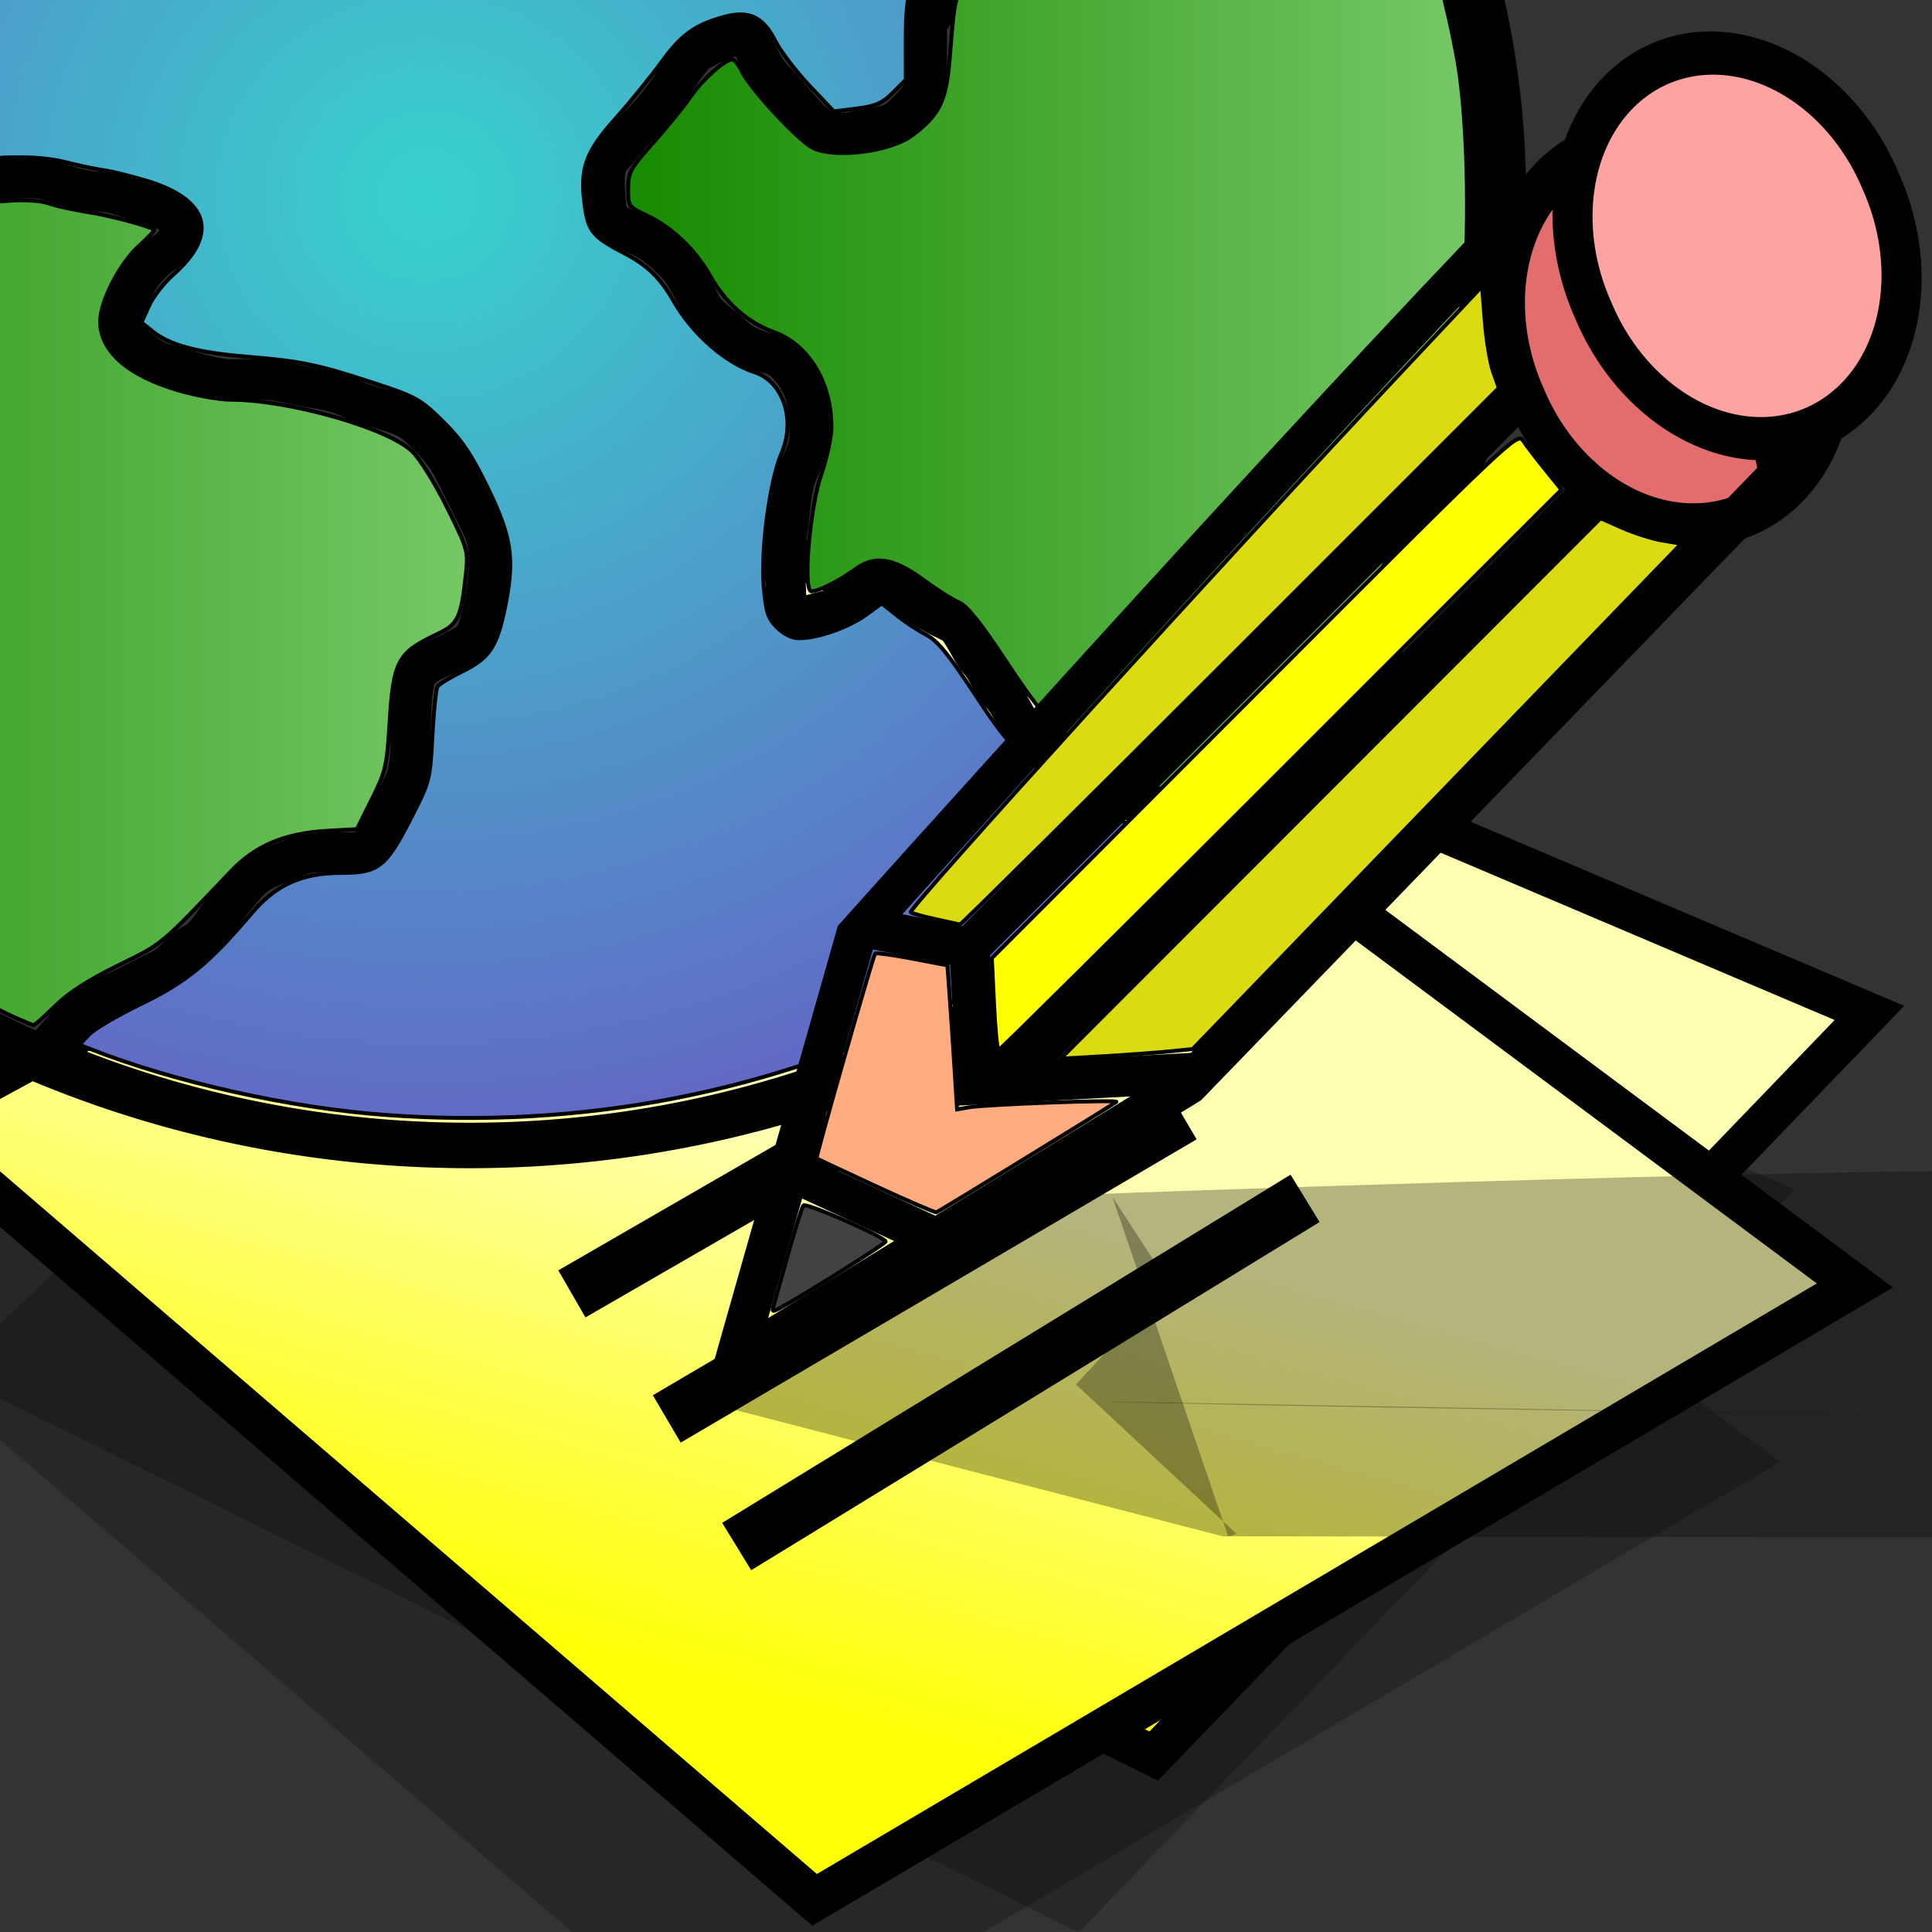 <?xml version="1.0" encoding="UTF-8" standalone="no"?>
<!-- Created with Inkscape (http://www.inkscape.org/) -->
<svg
   xmlns:dc="http://purl.org/dc/elements/1.1/"
   xmlns:cc="http://creativecommons.org/ns#"
   xmlns:rdf="http://www.w3.org/1999/02/22-rdf-syntax-ns#"
   xmlns:svg="http://www.w3.org/2000/svg"
   xmlns="http://www.w3.org/2000/svg"
   xmlns:xlink="http://www.w3.org/1999/xlink"
   xmlns:sodipodi="http://sodipodi.sourceforge.net/DTD/sodipodi-0.dtd"
   xmlns:inkscape="http://www.inkscape.org/namespaces/inkscape"
   id="svg5491"
   sodipodi:version="0.32"
   inkscape:version="0.46"
   width="48"
   height="48"
   version="1.0"
   sodipodi:docname="WorldPad.svg"
   inkscape:output_extension="org.inkscape.output.svg.inkscape">
  <rect width="100%" height="100%" fill="#333333" stroke="none"/>
  <defs
	 id="defs5494">
	<linearGradient
	   id="linearGradient6158">
	  <stop
		 style="stop-color:#ffff06;stop-opacity:1;"
		 offset="0"
		 id="stop6160" />
	  <stop
		 style="stop-color:#ffffb1;stop-opacity:1;"
		 offset="1"
		 id="stop6162" />
	</linearGradient>
	<linearGradient
	   id="linearGradient6110">
	  <stop
		 style="stop-color:#37d2cd;stop-opacity:1;"
		 offset="0"
		 id="stop6112" />
	  <stop
		 style="stop-color:#616bc6;stop-opacity:1;"
		 offset="1"
		 id="stop6114" />
	</linearGradient>
	<linearGradient
	   id="linearGradient6076">
	  <stop
		 style="stop-color:#168a00;stop-opacity:1;"
		 offset="0"
		 id="stop6078" />
	  <stop
		 style="stop-color:#76c866;stop-opacity:1;"
		 offset="1"
		 id="stop6080" />
	</linearGradient>
	<inkscape:perspective
	   sodipodi:type="inkscape:persp3d"
	   inkscape:vp_x="0 : 526.18109 : 1"
	   inkscape:vp_y="0 : 1000 : 0"
	   inkscape:vp_z="744.09448 : 526.18109 : 1"
	   inkscape:persp3d-origin="372.04724 : 350.78739 : 1"
	   id="perspective5498" />
	<linearGradient
	   inkscape:collect="always"
	   xlink:href="#linearGradient6076"
	   id="linearGradient6082"
	   x1="15.543"
	   y1="8.359"
	   x2="36.51"
	   y2="8.359"
	   gradientUnits="userSpaceOnUse" />
	<linearGradient
	   inkscape:collect="always"
	   xlink:href="#linearGradient6076"
	   id="linearGradient6106"
	   x1="-10.734"
	   y1="15.224"
	   x2="11.661"
	   y2="15.224"
	   gradientUnits="userSpaceOnUse" />
	<radialGradient
	   inkscape:collect="always"
	   xlink:href="#linearGradient6110"
	   id="radialGradient6118"
	   cx="10.606"
	   cy="4.869"
	   fx="10.606"
	   fy="4.869"
	   r="23.815"
	   gradientTransform="matrix(1,0,0,0.965,0,0.173)"
	   gradientUnits="userSpaceOnUse" />
	<linearGradient
	   inkscape:collect="always"
	   xlink:href="#linearGradient6158"
	   id="linearGradient6164"
	   x1="27.775"
	   y1="39.449"
	   x2="28.775"
	   y2="27.012"
	   gradientUnits="userSpaceOnUse" />
	<linearGradient
	   inkscape:collect="always"
	   xlink:href="#linearGradient6158"
	   id="linearGradient6188"
	   gradientUnits="userSpaceOnUse"
	   gradientTransform="matrix(1.01,0.188,-0.427,1.008,9.912,-2.186)"
	   x1="27.775"
	   y1="39.449"
	   x2="28.775"
	   y2="27.012" />
	<linearGradient
	   inkscape:collect="always"
	   xlink:href="#linearGradient6076"
	   id="linearGradient11634"
	   x1="-4.988"
	   y1="-12.922"
	   x2="27.68"
	   y2="-12.922"
	   gradientUnits="userSpaceOnUse" />
	<linearGradient
	   inkscape:collect="always"
	   xlink:href="#linearGradient6076"
	   id="linearGradient11644"
	   x1="3.125"
	   y1="-1.563"
	   x2="11.782"
	   y2="-1.563"
	   gradientUnits="userSpaceOnUse"
	   gradientTransform="translate(-3.125,-2.375)" />
  </defs>
  <sodipodi:namedview
	 inkscape:window-height="1148"
	 inkscape:window-width="1592"
	 inkscape:pageshadow="2"
	 inkscape:pageopacity="0.0"
	 guidetolerance="10.0"
	 gridtolerance="10.0"
	 objecttolerance="10.0"
	 borderopacity="1.0"
	 bordercolor="#666666"
	 pagecolor="#ffffff"
	 id="base"
	 showgrid="false"
	 showguides="true"
	 inkscape:guide-bbox="true"
	 inkscape:zoom="8"
	 inkscape:cx="-5.437721"
	 inkscape:cy="34.911035"
	 inkscape:window-x="0"
	 inkscape:window-y="24"
	 inkscape:current-layer="layer3" />
  <g
	 inkscape:groupmode="layer"
	 id="layer2"
	 inkscape:label="Back"
	 style="display:none"
	 sodipodi:insensitive="true">
	<image
	   xlink:href="WorldPad.ico"
	   sodipodi:absref="/home/giffinj/projects/FieldWorks/Src/WorldPadGTK/WorldPad.ico"
	   width="48"
	   height="48"
	   id="image5500"
	   x="-2.6255003e-07"
	   y="0.097" />
  </g>
  <g
	 inkscape:groupmode="layer"
	 id="layer7"
	 inkscape:label="Paper Shadow"
	 style="display:inline"
	 sodipodi:insensitive="true">
	<path
	   style="fill:#000000;fill-opacity:0.23;fill-rule:evenodd;stroke:none;stroke-width:1px;stroke-linecap:butt;stroke-linejoin:miter;stroke-opacity:1;display:inline"
	   d="M 44.584,29.545 L 26.802,48.007 L -1.279,34.112 L 16.211,17.497 L 44.584,29.545 z"
	   id="path6248" />
	<path
	   style="fill:#000000;fill-opacity:0.23;fill-rule:evenodd;stroke:none;stroke-width:1.316px;stroke-linecap:butt;stroke-linejoin:miter;stroke-opacity:1;display:inline"
	   d="M 21.616,40.27 L 31.211,29.898"
	   id="path6250" />
	<path
	   style="fill:#000000;fill-opacity:0.23;fill-rule:evenodd;stroke:none;stroke-width:1.302px;stroke-linecap:butt;stroke-linejoin:miter;stroke-opacity:1;display:inline"
	   d="M 18.791,37.654 L 27.623,28.53"
	   id="path6252" />
	<path
	   style="fill:#000000;fill-opacity:0.23;fill-rule:evenodd;stroke:none;stroke-width:1.288px;stroke-linecap:butt;stroke-linejoin:miter;stroke-opacity:1;display:inline"
	   d="M 15.42,35.202 L 23.901,26.609"
	   id="path6254" />
	<a
	   style="fill:#000000;fill-opacity:0.23;stroke:none;display:inline"
	   id="a6256"
	   transform="translate(-1.862,4.379)">
	  <path
		 id="path6258"
		 d="M 46.084,31.937 L 20.238,47.201 L -2.196,27.902 L 22.567,14.444 L 46.084,31.937 z"
		 style="fill:#000000;fill-opacity:0.23;fill-rule:evenodd;stroke:none;stroke-width:1.048px;stroke-linecap:butt;stroke-linejoin:miter;stroke-opacity:1;display:inline" />
	</a>
	<path
	   style="fill:#000000;fill-opacity:0.23;fill-rule:evenodd;stroke:none;stroke-width:1.38px;stroke-linecap:butt;stroke-linejoin:miter;stroke-opacity:1;display:inline"
	   d="M 16.441,42.803 L 30.563,34.152"
	   id="path6260" />
	<path
	   style="fill:#000000;fill-opacity:0.23;fill-rule:evenodd;stroke:none;stroke-width:1.365px;stroke-linecap:butt;stroke-linejoin:miter;stroke-opacity:1;display:inline"
	   d="M 14.705,39.633 L 27.522,32.098"
	   id="path6262" />
	<path
	   style="fill:#000000;fill-opacity:0.23;fill-rule:evenodd;stroke:none;stroke-width:1.35px;stroke-linecap:butt;stroke-linejoin:miter;stroke-opacity:1;display:inline"
	   d="M 12.346,36.526 L 24.583,29.46"
	   id="path6264" />
  </g>
  <g
	 inkscape:groupmode="layer"
	 id="layer4"
	 inkscape:label="Paper"
	 style="display:inline"
	 sodipodi:insensitive="true">
	<path
	   style="fill:url(#linearGradient6164);fill-opacity:1;fill-rule:evenodd;stroke:#000000;stroke-width:1px;stroke-linecap:butt;stroke-linejoin:miter;stroke-opacity:1"
	   d="M 46.445,25.166 L 28.664,43.628 L 0.583,29.733 L 18.073,13.117 L 46.445,25.166 z"
	   id="path6156" />
	<path
	   style="fill:none;fill-rule:evenodd;stroke:#000000;stroke-width:1.316px;stroke-linecap:butt;stroke-linejoin:miter;stroke-opacity:1"
	   d="M 23.478,35.89 L 33.073,25.518"
	   id="path6166" />
	<path
	   style="fill:none;fill-rule:evenodd;stroke:#000000;stroke-width:1.302px;stroke-linecap:butt;stroke-linejoin:miter;stroke-opacity:1"
	   d="M 20.653,33.274 L 29.485,24.151"
	   id="path6168" />
	<path
	   style="fill:none;fill-rule:evenodd;stroke:#000000;stroke-width:1.288px;stroke-linecap:butt;stroke-linejoin:miter;stroke-opacity:1"
	   d="M 17.282,30.823 L 25.763,22.23"
	   id="path6170" />
  </g>
  <g
	 inkscape:groupmode="layer"
	 id="layer5"
	 inkscape:label="Paper 2"
	 style="display:inline"
	 sodipodi:insensitive="true">
	<a
	   id="a6183">
	  <path
		 id="path6173"
		 d="M 46.084,31.937 L 20.238,47.201 L -2.196,27.902 L 22.567,14.444 L 46.084,31.937 z"
		 style="fill:url(#linearGradient6188);fill-opacity:1;fill-rule:evenodd;stroke:#000000;stroke-width:1.048px;stroke-linecap:butt;stroke-linejoin:miter;stroke-opacity:1;display:inline" />
	</a>
	<path
	   style="fill:none;fill-rule:evenodd;stroke:#000000;stroke-width:1.38px;stroke-linecap:butt;stroke-linejoin:miter;stroke-opacity:1;display:inline"
	   d="M 18.303,38.423 L 32.424,29.773"
	   id="path6175" />
	<path
	   style="fill:none;fill-rule:evenodd;stroke:#000000;stroke-width:1.365px;stroke-linecap:butt;stroke-linejoin:miter;stroke-opacity:1;display:inline"
	   d="M 16.566,35.253 L 29.384,27.718"
	   id="path6177" />
	<path
	   style="fill:none;fill-rule:evenodd;stroke:#000000;stroke-width:1.35px;stroke-linecap:butt;stroke-linejoin:miter;stroke-opacity:1;display:inline"
	   d="M 14.208,32.146 L 26.444,25.081"
	   id="path6179" />
  </g>
  <g
	 inkscape:groupmode="layer"
	 id="layer6"
	 inkscape:label="Pencil Shadow"
	 style="display:inline">
	<path
	   sodipodi:type="arc"
	   style="fill:#000000;fill-opacity:0.296;fill-rule:nonzero;stroke:none;stroke-width:0.916;stroke-miterlimit:4;stroke-dasharray:none;stroke-opacity:0.165;display:inline"
	   id="path6215"
	   sodipodi:cx="45.716599"
	   sodipodi:cy="5.1497974"
	   sodipodi:rx="3.6437247"
	   sodipodi:ry="4.0809717"
	   d="M 49.36,5.15 A 3.644,4.081 0 1 1 42.073,5.15 A 3.644,4.081 0 1 1 49.36,5.15 z"
	   transform="matrix(0.997,0.399,-0.455,1.094,8.876,9.895)"
	   inkscape:transform-center-x="-35.245055"
	   inkscape:transform-center-y="-1.0752734" />
	<path
	   style="fill:#000000;fill-opacity:0.296;fill-rule:evenodd;stroke:none;stroke-width:1px;stroke-linecap:butt;stroke-linejoin:miter;stroke-opacity:0.165;display:inline"
	   d="M 52.113,29.068 C 43.455,29.054 27.296,29.664 27.296,29.664 L 17.585,34.854 L 30.377,38.17 L 51.472,38.196 L 51.065,37.914"
	   id="path6219"
	   sodipodi:nodetypes="cccccc"
	   inkscape:transform-center-x="-17.971276"
	   inkscape:transform-center-y="-1.2104284" />
	<path
	   style="fill:#000000;fill-opacity:0.296;fill-rule:evenodd;stroke:none;stroke-width:1px;stroke-linecap:butt;stroke-linejoin:miter;stroke-opacity:0.165;display:inline"
	   d="M 21.954,32.526 L 23.329,36.467"
	   id="path6221"
	   inkscape:transform-center-x="-5.763981"
	   inkscape:transform-center-y="-0.3458445" />
	<path
	   style="fill:#000000;fill-opacity:0.296;fill-rule:evenodd;stroke:none;stroke-width:1px;stroke-linecap:butt;stroke-linejoin:miter;stroke-opacity:0.165;display:inline"
	   d="M 27.638,29.739 L 29.043,31.894 L 26.732,34.396 L 30.721,38.108 L 30.514,38.173"
	   id="path6223"
	   inkscape:transform-center-x="-11.849108"
	   inkscape:transform-center-y="-0.8861135" />
	<path
	   style="fill:#000000;fill-opacity:0.296;fill-rule:evenodd;stroke:none;stroke-width:1px;stroke-linecap:butt;stroke-linejoin:miter;stroke-opacity:0.165;display:inline"
	   d="M 29.181,31.896 L 48.69,32.238"
	   id="path6225"
	   inkscape:transform-center-x="-22.058099"
	   inkscape:transform-center-y="-2.7751776" />
	<path
	   style="fill:#000000;fill-opacity:0.296;fill-rule:evenodd;stroke:none;stroke-width:1.084px;stroke-linecap:butt;stroke-linejoin:miter;stroke-opacity:0.165;display:inline"
	   d="M 27.471,34.821 C 28.514,34.895 48.511,35.189 48.511,35.189"
	   id="path6227"
	   inkscape:transform-center-x="-21.113382"
	   inkscape:transform-center-y="0.16314071" />
  </g>
  <g
	 inkscape:groupmode="layer"
	 id="layer1"
	 inkscape:label="World"
	 style="display:inline"
	 sodipodi:insensitive="true">
	<path
	   sodipodi:type="arc"
	   style="fill:none;fill-opacity:1;stroke:#000000;stroke-opacity:1"
	   id="path5552"
	   sodipodi:cx="14.137651"
	   sodipodi:cy="18.364372"
	   sodipodi:rx="17.441296"
	   sodipodi:ry="20.890688"
	   d="M 31.579,18.364 A 17.441,20.891 0 1 1 -3.304,18.364 A 17.441,20.891 0 1 1 31.579,18.364 z"
	   transform="matrix(1.463,0,0,1.13,-9.017,-15.9)" />
	<path
	   style="fill:none;fill-opacity:1;fill-rule:evenodd;stroke:#000000;stroke-width:1px;stroke-linecap:butt;stroke-linejoin:miter;stroke-opacity:1"
	   d="M 30.996,20.648 C 30.581,20.648 30.191,20.641 29.83,20.551 C 29.371,20.436 29.086,20.324 28.567,20.065 C 28.23,19.896 27.858,19.856 27.498,19.676 C 27.11,19.482 26.843,19.209 26.429,18.899 C 26.021,18.593 25.706,18.37 25.457,18.121 C 25.215,17.879 25.117,17.49 24.874,17.247 C 24.632,17.004 24.534,16.615 24.291,16.372 C 24.178,16.259 23.862,15.575 23.709,15.498 C 23.342,15.315 22.817,15.092 22.445,14.721 C 22.218,14.494 21.799,14.298 21.474,14.623 C 21.196,14.902 20.961,15.067 20.405,15.206 C 19.982,15.312 19.53,15.487 19.53,14.818 C 19.53,14.378 19.424,13.784 19.53,13.36 C 19.607,13.054 19.625,12.398 19.725,12 C 19.844,11.522 20.113,11.28 20.113,10.834 C 20.113,10.376 20.085,9.902 19.919,9.571 C 19.791,9.315 19.532,8.891 19.142,8.794 C 18.764,8.699 18.456,8.594 18.17,8.308 C 17.927,8.064 17.59,7.925 17.393,7.53 C 17.289,7.323 17.008,6.757 16.81,6.559 C 16.51,6.259 16.315,6.069 15.935,5.879 C 15.8,5.811 15.061,5.514 15.061,5.296 C 15.061,4.959 14.923,4.17 15.158,3.935 C 15.408,3.685 15.541,3.455 15.838,3.158 C 16.103,2.893 16.247,2.743 16.518,2.381 C 16.719,2.113 16.988,1.619 17.296,1.312 C 17.303,1.305 18.444,0.597 18.656,1.02 C 18.784,1.277 18.949,1.702 19.239,1.992 C 19.503,2.256 19.767,2.618 20.113,2.964 C 20.335,3.186 20.706,3.398 21.279,3.255 C 21.786,3.128 22.124,3.188 22.445,2.866 C 22.624,2.688 23.028,2.305 23.028,1.992 C 23.028,1.479 23.028,0.655 23.028,0.437 C 23.356,0.519 23.081,-0.295 23.32,-0.534 C 23.63,-0.844 23.941,-1.03 24.291,-1.117 C 24.577,-1.189 24.956,-1.685 25.166,-1.895 C 25.536,-2.265 25.82,-2.367 26.235,-2.575 C 26.842,-2.878 27.667,-3.048 28.081,-3.255 C 28.681,-3.555 29.72,-3.665 30.413,-3.838 C 30.953,-3.973 31.707,-3.838 32.259,-3.838 C 32.745,-3.838 33.231,-3.838 33.717,-3.838 C 34.073,-3.838 34.429,-3.838 34.785,-3.838"
	   id="path6063" />
	<path
	   style="fill:url(#linearGradient6082);fill-opacity:1;fill-rule:nonzero;stroke:#000000;stroke-width:0.097;stroke-opacity:1"
	   d="M 28.836,19.601 C 27.614,19.127 27.501,19.062 26.552,18.307 C 26.013,17.879 25.718,17.523 24.997,16.431 C 24.366,15.476 24.026,15.05 23.828,14.968 C 23.674,14.904 23.282,14.657 22.958,14.418 C 22.2,13.859 21.731,13.786 21.24,14.148 C 20.862,14.427 20.336,14.691 20.16,14.691 C 19.942,14.691 20.117,12.609 20.405,11.784 C 20.544,11.387 20.657,10.859 20.657,10.611 C 20.657,9.498 20.087,8.558 19.223,8.248 C 18.578,8.016 18.026,7.529 17.649,6.861 C 17.276,6.201 16.696,5.647 16.07,5.354 C 15.614,5.14 15.605,5.128 15.606,4.691 C 15.606,4.282 15.657,4.19 16.23,3.545 C 16.573,3.159 16.99,2.647 17.155,2.406 C 17.451,1.976 18.01,1.477 18.195,1.477 C 18.247,1.477 18.358,1.619 18.441,1.793 C 18.637,2.202 19.827,3.485 20.18,3.667 C 20.72,3.947 22.118,3.773 22.671,3.358 C 23.338,2.857 23.508,2.512 23.592,1.49 C 23.737,-0.285 23.719,-0.235 24.294,-0.507 C 24.573,-0.639 24.994,-0.95 25.231,-1.197 C 25.748,-1.737 26.419,-2.093 27.898,-2.613 C 29.713,-3.25 30.564,-3.367 32.895,-3.296 L 34.881,-3.236 L 35.111,-2.653 C 35.472,-1.736 35.976,0.179 36.215,1.542 C 36.476,3.036 36.528,6.104 36.316,7.55 C 35.657,12.041 33.855,15.945 30.879,19.331 C 30.538,19.719 30.187,20.034 30.098,20.032 C 30.009,20.03 29.442,19.836 28.836,19.601 L 28.836,19.601 z"
	   id="path6074" />
	<path
	   style="fill:none;fill-rule:evenodd;stroke:#000000;stroke-width:1px;stroke-linecap:butt;stroke-linejoin:miter;stroke-opacity:1"
	   d="M 1.166,26.04 C 1.381,25.792 1.792,25.317 2.04,25.069 C 2.26,24.849 2.815,24.681 3.012,24.583 C 3.372,24.403 3.641,24.269 3.984,24.097 C 4.36,23.909 4.475,23.609 4.858,23.417 C 5.138,23.277 5.353,22.825 5.538,22.64 C 5.835,22.343 5.968,22.113 6.219,21.862 C 6.548,21.533 7.084,21.43 7.385,21.279 C 7.723,21.11 8.288,21.182 8.745,21.182 C 9.221,21.182 9.373,20.8 9.522,20.502 C 9.694,20.159 9.858,19.83 10.008,19.53 C 10.184,19.178 10.202,18.819 10.202,18.267 C 10.202,17.79 10.216,17.243 10.3,16.907 C 10.401,16.501 10.786,16.421 11.174,16.227 C 11.762,15.933 11.81,15.918 11.951,15.352 C 12.054,14.942 12.146,14.434 12.146,13.992 C 12.146,13.382 12.045,13.207 11.854,12.826 C 11.67,12.457 11.499,12.116 11.271,11.66 C 11.018,11.153 10.638,10.833 10.397,10.591 C 10.016,10.21 9.247,10.162 8.745,9.911 C 8.204,9.641 7.768,9.667 7.19,9.522 C 6.697,9.399 6.286,9.425 5.733,9.425 C 5.26,9.425 4.527,9.148 4.081,9.036 C 3.771,8.959 3.38,8.626 3.206,8.453 C 2.847,8.094 3.066,7.666 3.206,7.385 C 3.426,6.947 3.482,6.817 3.789,6.51 C 4.14,6.16 4.341,6.246 4.47,5.733 C 4.576,5.307 3.861,5.119 3.595,5.053 C 3.179,4.949 2.916,4.761 2.429,4.761 C 2.016,4.761 1.537,4.562 1.166,4.47 C 0.742,4.364 0.148,4.47 -0.291,4.47 C -0.845,4.47 -1.137,4.56 -1.555,4.664 C -2.201,4.825 -2.911,5.11 -3.595,5.247 C -4.155,5.359 -4.795,5.377 -5.441,5.538 C -6.11,5.706 -6.841,5.748 -7.287,5.927 C -7.682,6.085 -8.138,6.395 -8.551,6.704 C -9.035,7.068 -9.13,7.284 -9.425,7.579 C -9.84,7.994 -9.61,8.558 -9.231,8.842 C -8.86,9.12 -8.729,9.457 -8.551,9.814 C -8.303,10.309 -8.291,10.464 -8.162,10.98 C -8.022,11.541 -8.332,11.83 -8.551,12.049 C -8.848,12.346 -9.056,12.593 -9.522,12.826 C -9.965,13.047 -10.089,13.352 -10.591,13.603 C -10.887,13.751 -11.086,14.301 -11.174,14.478"
	   id="path6094" />
	<path
	   style="fill:url(#radialGradient6118);fill-opacity:1;fill-rule:nonzero;stroke:#000000;stroke-width:0.097;stroke-opacity:1"
	   d="M 9.597,27.702 C 7.231,27.532 4.345,26.889 2.255,26.067 L 1.973,25.957 L 2.206,25.708 C 2.334,25.571 2.92,25.226 3.508,24.941 C 4.634,24.395 5.195,23.935 6.243,22.7 C 6.857,21.978 7.498,21.687 8.481,21.687 C 9.395,21.687 9.585,21.542 10.184,20.378 C 10.681,19.412 10.685,19.395 10.743,18.287 C 10.775,17.672 10.831,17.12 10.869,17.06 C 10.906,17 11.177,16.833 11.471,16.69 C 12.161,16.352 12.349,16.073 12.549,15.083 C 12.794,13.878 12.714,13.34 12.104,12.092 C 11.707,11.28 11.468,10.927 11.002,10.468 C 10.443,9.918 10.338,9.859 9.289,9.515 C 7.892,9.057 7.482,8.972 6.139,8.862 C 4.921,8.763 4.222,8.577 3.803,8.242 L 3.516,8.012 L 3.7,7.603 C 3.801,7.378 4.072,7.028 4.302,6.826 C 5.438,5.826 5.198,4.962 3.654,4.495 C 3.254,4.374 2.773,4.255 2.585,4.23 C 2.398,4.205 1.971,4.115 1.637,4.031 C 0.678,3.788 -0.851,3.905 -2.371,4.337 C -3.039,4.527 -4.001,4.749 -4.509,4.83 C -7.298,5.276 -7.761,5.433 -8.901,6.316 C -9.737,6.964 -10.144,7.534 -10.144,8.058 C -10.144,8.562 -10.04,8.791 -9.603,9.25 C -9.249,9.623 -8.802,10.518 -8.721,11.02 C -8.654,11.432 -8.895,11.745 -9.692,12.282 C -10.348,12.724 -11.126,13.326 -11.232,13.474 C -11.319,13.596 -11.627,12.881 -12.097,11.458 C -13.828,6.226 -13.405,0.427 -10.925,-4.596 C -9.78,-6.913 -8.422,-8.802 -6.553,-10.675 C -1.637,-15.599 5.236,-18.258 12.445,-18.024 C 14.434,-17.96 15.334,-17.859 17.062,-17.505 C 23.475,-16.196 29.236,-12.428 32.697,-7.281 C 33.283,-6.41 34.358,-4.547 34.358,-4.402 C 34.358,-4.358 33.548,-4.35 32.558,-4.385 C 30.349,-4.462 29.411,-4.311 27.239,-3.527 C 25.706,-2.975 25.06,-2.622 24.547,-2.058 C 24.372,-1.866 24.048,-1.628 23.827,-1.53 C 23.2,-1.252 22.698,-0.741 22.698,-0.38 C 22.698,-0.214 22.654,-0.078 22.601,-0.078 C 22.542,-0.078 22.504,0.33 22.504,0.952 L 22.504,1.982 L 22.183,2.303 C 21.921,2.565 21.756,2.637 21.289,2.696 L 20.716,2.767 L 20.106,2.124 C 19.771,1.77 19.388,1.266 19.255,1.004 C 18.958,0.418 18.606,0.254 17.996,0.418 C 17.27,0.614 16.928,0.86 16.435,1.54 C 16.17,1.906 15.658,2.535 15.298,2.938 C 14.544,3.781 14.401,4.184 14.527,5.113 C 14.613,5.747 14.733,5.891 15.507,6.29 C 16.074,6.583 16.409,6.907 16.734,7.477 C 17.196,8.289 18.015,9.011 18.737,9.244 C 19.459,9.477 19.776,10.424 19.414,11.268 C 19.125,11.944 18.897,13.653 18.974,14.566 C 19.029,15.216 19.076,15.36 19.306,15.59 C 19.475,15.759 19.678,15.857 19.855,15.857 C 20.313,15.857 21.083,15.589 21.509,15.28 L 21.906,14.992 L 22.278,15.289 C 22.482,15.452 22.811,15.668 23.008,15.769 C 23.281,15.909 23.562,16.249 24.186,17.196 C 25.04,18.491 25.196,18.659 26.393,19.565 C 26.916,19.961 27.43,20.235 28.229,20.545 L 29.339,20.975 L 28.447,21.717 C 26.68,23.188 25.38,24.042 23.42,25.02 C 19.157,27.147 14.484,28.054 9.597,27.702 L 9.597,27.702 z"
	   id="path6108" />
	<path
	   style="fill:url(#linearGradient6106);fill-opacity:1;fill-rule:nonzero;stroke:#000000;stroke-width:0.097;stroke-opacity:1;display:inline"
	   d="M 0.363,25.275 C -0.323,24.971 -1.965,24.03 -2.88,23.418 C -4.234,22.512 -5.537,21.414 -6.794,20.12 C -8.331,18.538 -9.386,17.144 -10.398,15.352 C -10.729,14.767 -10.73,14.762 -10.558,14.469 C -10.4,14.199 -10.011,13.873 -8.732,12.943 C -8.049,12.445 -7.702,11.969 -7.643,11.447 C -7.55,10.619 -8.032,9.34 -8.718,8.596 C -9.085,8.198 -9.098,8.163 -8.969,7.921 C -8.796,7.599 -7.91,6.874 -7.332,6.582 C -6.949,6.389 -4.445,5.849 -3.932,5.849 C -3.839,5.849 -3.121,5.673 -2.336,5.458 C -0.751,5.024 0.67,4.864 1.229,5.059 C 1.405,5.121 1.837,5.216 2.189,5.27 C 2.735,5.355 3.727,5.62 3.832,5.709 C 3.85,5.725 3.679,5.904 3.453,6.109 C 2.976,6.539 2.487,7.49 2.488,7.987 C 2.489,8.731 3.179,9.336 4.445,9.703 C 4.877,9.828 5.455,9.931 5.729,9.931 C 7.174,9.932 9.626,10.63 10.241,11.215 C 10.427,11.393 10.809,12.006 11.105,12.602 C 11.619,13.636 11.634,13.69 11.575,14.254 C 11.46,15.342 11.382,15.508 10.869,15.75 C 9.882,16.215 9.773,16.415 9.68,17.937 C 9.613,19.033 9.583,19.163 9.238,19.856 L 8.867,20.6 L 8.131,20.641 C 7.078,20.7 6.348,21.006 5.743,21.642 C 3.955,23.519 4.061,23.431 2.936,23.984 C 2.191,24.35 1.704,24.664 1.367,24.996 C 1.098,25.26 0.858,25.474 0.833,25.47 C 0.808,25.466 0.596,25.379 0.363,25.275 L 0.363,25.275 z"
	   id="path6098" />
	<path
	   style="fill:#000000;fill-opacity:0.23;fill-rule:nonzero;stroke:none;stroke-width:1;stroke-miterlimit:4;stroke-dasharray:none;stroke-opacity:0.165"
	   d="M 4.296,-11.462 C 4.338,-11.503 4.445,-11.508 4.536,-11.471 C 4.635,-11.432 4.606,-11.402 4.46,-11.396 C 4.328,-11.39 4.255,-11.42 4.296,-11.462 L 4.296,-11.462 z"
	   id="path11620" />
	<path
	   style="fill:none;fill-rule:evenodd;stroke:#000000;stroke-width:1px;stroke-linecap:butt;stroke-linejoin:miter;stroke-opacity:1"
	   d="M -5.875,-11.375 C -5.192,-11.529 -4.139,-11.014 -3.5,-10.375 C -2.994,-9.869 -3,-9.787 -3,-8.875 C -3,-8.057 -2.867,-7.859 -2.625,-7.375 C -2.408,-6.941 -1.144,-8.017 -1,-8.125 C -0.646,-8.39 -0.472,-8.989 -0.375,-9.375 C -0.259,-9.837 0.967,-10.546 1.125,-10.625 C 1.643,-10.884 2.759,-10.75 3.375,-10.75 C 4.121,-10.75 4.518,-10.116 5.25,-9.75 C 5.786,-9.482 6.129,-9.123 6.875,-8.75 C 7.526,-8.424 7.94,-8.25 8.75,-8.25 C 9.621,-8.25 9.991,-8.366 10.5,-8.875 C 11.064,-9.439 11.568,-9.262 11.875,-9.875 C 12.107,-10.339 12.489,-10.456 12.625,-11 C 12.732,-11.428 13.191,-11.816 13.5,-12.125 C 13.855,-12.48 14.478,-12.625 15,-12.625 C 16.569,-12.625 18.316,-11.436 20,-10.875 C 21.034,-10.53 21.982,-10.442 22.75,-10.25 C 23.295,-10.114 23.477,-9.875 24.25,-9.875 C 24.47,-9.875 25.45,-11.075 25.5,-11.125 C 25.82,-11.445 26.365,-11.654 26.75,-11.75 C 27.331,-11.895 28.151,-11.75 28.75,-11.75 C 29.045,-11.75 28.696,-12.339 28.625,-12.625"
	   id="path11624" />
	<path
	   style="fill:url(#linearGradient11634);fill-opacity:1;fill-rule:nonzero;stroke:none;stroke-width:1;stroke-miterlimit:4;stroke-dasharray:none;stroke-opacity:0.165"
	   d="M -2.409,-8.292 C -2.45,-8.447 -2.485,-8.886 -2.486,-9.268 C -2.487,-9.79 -2.558,-10.057 -2.769,-10.344 C -3.174,-10.892 -3.758,-11.354 -4.415,-11.644 C -4.73,-11.784 -4.988,-11.915 -4.988,-11.937 C -4.988,-11.959 -4.58,-12.287 -4.081,-12.667 C -0.767,-15.192 2.905,-16.777 7.325,-17.59 C 9.084,-17.914 14.154,-17.915 15.887,-17.592 C 20.169,-16.795 23.749,-15.317 26.808,-13.085 L 27.68,-12.449 L 27.035,-12.356 C 26.082,-12.219 25.328,-11.812 24.751,-11.122 C 24.218,-10.486 23.958,-10.395 23.336,-10.632 C 23.162,-10.698 22.362,-10.9 21.559,-11.08 C 20.69,-11.275 19.537,-11.651 18.712,-12.01 C 16.475,-12.983 15.828,-13.166 14.814,-13.115 C 14.1,-13.079 13.825,-13.003 13.403,-12.724 C 12.889,-12.384 12.762,-12.227 11.76,-10.704 C 11.491,-10.294 11.101,-9.872 10.894,-9.766 C 10.687,-9.66 10.289,-9.409 10.01,-9.209 C 9.586,-8.905 9.379,-8.844 8.764,-8.844 C 7.891,-8.844 7.088,-9.201 5.279,-10.395 C 4.198,-11.107 4.033,-11.175 3.154,-11.275 C 1.778,-11.432 1.035,-11.263 0.073,-10.577 C -0.572,-10.117 -0.755,-9.905 -0.93,-9.419 C -1.138,-8.84 -1.875,-8.011 -2.181,-8.011 C -2.265,-8.011 -2.367,-8.138 -2.409,-8.292 L -2.409,-8.292 z"
	   id="path11626" />
	<path
	   style="fill:url(#linearGradient11644);fill-opacity:1;fill-rule:evenodd;stroke:#000000;stroke-width:1px;stroke-linecap:butt;stroke-linejoin:miter;stroke-opacity:1"
	   d="M 1.875,-5.5 C 2.271,-5.56 2.744,-6.06 3.375,-6.375 C 3.936,-6.655 4.696,-6.625 5.375,-6.625 C 6.155,-6.625 6.311,-6.439 6.75,-6 C 7.168,-5.582 7.385,-4.99 7.75,-4.625 C 8.1,-4.275 8.125,-3.639 8.125,-3 C 8.125,-2.333 8.346,-2.111 7.625,-1.75 C 6.984,-1.429 6.609,-1.375 5.875,-1.375 C 5.38,-1.375 4.773,-1.25 4.125,-1.25 C 3.407,-1.25 2.993,-1.377 2.5,-1.5 C 1.834,-1.667 1.451,-1.674 1,-2.125 C 0.583,-2.542 0.5,-2.762 0.5,-3.5 C 0.5,-4.437 0.637,-4.416 1.25,-4.875 C 2.165,-5.562 2.591,-5.682 3,-6.5"
	   id="path11636" />
  </g>
  <g
	 inkscape:groupmode="layer"
	 id="layer3"
	 inkscape:label="Pencil"
	 style="display:inline"
	 sodipodi:insensitive="true">
	<path
	   sodipodi:type="arc"
	   style="fill:#e36d6d;fill-opacity:1;fill-rule:nonzero;stroke:#000000;stroke-width:0.916;stroke-miterlimit:4;stroke-dasharray:none;stroke-opacity:1"
	   id="path6121"
	   sodipodi:cx="45.716599"
	   sodipodi:cy="5.1497974"
	   sodipodi:rx="3.6437247"
	   sodipodi:ry="4.0809717"
	   d="M 49.36,5.15 A 3.644,4.081 0 1 1 42.073,5.15 A 3.644,4.081 0 1 1 49.36,5.15 z"
	   transform="matrix(0.98,-0.44,0.471,1.087,-5.752,22.769)" />
	<path
	   sodipodi:type="arc"
	   style="fill:#ffa2a2;fill-opacity:1;fill-rule:nonzero;stroke:#000000;stroke-width:0.916;stroke-miterlimit:4;stroke-dasharray:none;stroke-opacity:1;display:inline"
	   id="path6123"
	   sodipodi:cx="45.716599"
	   sodipodi:cy="5.1497974"
	   sodipodi:rx="3.6437247"
	   sodipodi:ry="4.0809717"
	   d="M 49.36,5.15 A 3.644,4.081 0 1 1 42.073,5.15 A 3.644,4.081 0 1 1 49.36,5.15 z"
	   transform="matrix(0.98,-0.44,0.471,1.087,-4.072,20.626)" />
	<path
	   style="fill:none;fill-rule:evenodd;stroke:#000000;stroke-width:1px;stroke-linecap:butt;stroke-linejoin:miter;stroke-opacity:1"
	   d="M 38.074,4.984 C 32.05,11.202 21.265,23.251 21.265,23.251 L 18.253,33.842 L 29.524,26.943 L 44.196,11.785 L 43.71,11.883"
	   id="path6125"
	   sodipodi:nodetypes="cccccc" />
	<path
	   style="fill:none;fill-rule:evenodd;stroke:#000000;stroke-width:1px;stroke-linecap:butt;stroke-linejoin:miter;stroke-opacity:1"
	   d="M 19.613,29.081 L 23.402,30.83"
	   id="path6127" />
	<path
	   style="fill:none;fill-rule:evenodd;stroke:#000000;stroke-width:1px;stroke-linecap:butt;stroke-linejoin:miter;stroke-opacity:1"
	   d="M 21.556,23.057 L 24.082,23.543 L 24.277,26.943 L 29.718,26.652 L 29.621,26.846"
	   id="path6129" />
	<path
	   style="fill:none;fill-rule:evenodd;stroke:#000000;stroke-width:1px;stroke-linecap:butt;stroke-linejoin:miter;stroke-opacity:1"
	   d="M 24.18,23.445 L 37.977,9.648"
	   id="path6131" />
	<path
	   style="fill:none;fill-rule:evenodd;stroke:#000000;stroke-width:1.084px;stroke-linecap:butt;stroke-linejoin:miter;stroke-opacity:1"
	   d="M 25.096,26.707 C 25.873,26.008 39.976,11.827 39.976,11.827"
	   id="path6133" />
	<path
	   style="fill:#ffff00;fill-opacity:1;fill-rule:nonzero;stroke:#000000;stroke-width:0.097;stroke-miterlimit:4;stroke-dasharray:none;stroke-opacity:1"
	   d="M 24.697,24.947 L 24.642,23.805 L 31.169,17.268 C 37.571,10.856 37.698,10.735 37.841,10.951 C 37.921,11.072 38.168,11.394 38.39,11.668 L 38.793,12.166 L 31.831,19.127 C 28.002,22.956 24.842,26.088 24.81,26.088 C 24.777,26.088 24.726,25.574 24.697,24.947 L 24.697,24.947 z"
	   id="path6135" />
	<path
	   style="fill:#dbdb11;fill-opacity:1;fill-rule:nonzero;stroke:#000000;stroke-width:0.097;stroke-miterlimit:4;stroke-dasharray:none;stroke-opacity:1"
	   d="M 33.059,19.59 L 39.766,12.876 L 40.306,13.115 C 40.603,13.246 41.054,13.389 41.308,13.431 L 41.77,13.509 L 35.7,19.786 L 29.631,26.063 L 29.048,26.122 C 28.727,26.154 27.989,26.208 27.408,26.242 L 26.351,26.303 L 33.059,19.59 z"
	   id="path6139" />
	<path
	   style="fill:#dbdb11;fill-opacity:1;fill-rule:nonzero;stroke:#000000;stroke-width:0.097;stroke-miterlimit:4;stroke-dasharray:none;stroke-opacity:1"
	   d="M 23.239,22.836 C 22.93,22.768 22.654,22.691 22.627,22.664 C 22.55,22.586 30.459,13.879 34.821,9.24 L 36.821,7.113 L 36.889,7.977 C 36.926,8.452 37.02,9.021 37.098,9.24 L 37.239,9.638 L 30.568,16.309 C 26.899,19.977 23.876,22.974 23.849,22.969 C 23.822,22.964 23.548,22.904 23.239,22.836 L 23.239,22.836 z"
	   id="path6141" />
	<path
	   style="fill:#ffac80;fill-opacity:1;fill-rule:nonzero;stroke:#000000;stroke-width:0.097;stroke-miterlimit:4;stroke-dasharray:none;stroke-opacity:1"
	   d="M 21.763,29.471 C 20.963,29.101 20.3,28.79 20.289,28.779 C 20.26,28.75 21.69,23.746 21.742,23.693 C 21.767,23.669 22.181,23.724 22.662,23.817 L 23.538,23.984 L 23.595,24.769 C 23.626,25.201 23.681,26.006 23.715,26.558 L 23.778,27.562 L 24.081,27.51 C 24.507,27.436 27.795,27.316 27.736,27.376 C 27.695,27.418 23.413,30.046 23.266,30.119 C 23.24,30.133 22.563,29.841 21.763,29.471 L 21.763,29.471 z"
	   id="path6143" />
	<path
	   style="fill:#424243;fill-opacity:1;fill-rule:nonzero;stroke:#000000;stroke-width:0.097;stroke-miterlimit:4;stroke-dasharray:none;stroke-opacity:1"
	   d="M 19.22,32.436 C 19.249,32.338 19.413,31.755 19.585,31.141 C 19.757,30.526 19.926,29.99 19.96,29.949 C 20.027,29.872 22.003,30.74 22.003,30.847 C 22.003,30.899 20.072,32.115 19.402,32.485 C 19.189,32.602 19.172,32.597 19.22,32.436 L 19.22,32.436 z"
	   id="path6147" />
  </g>
</svg>
